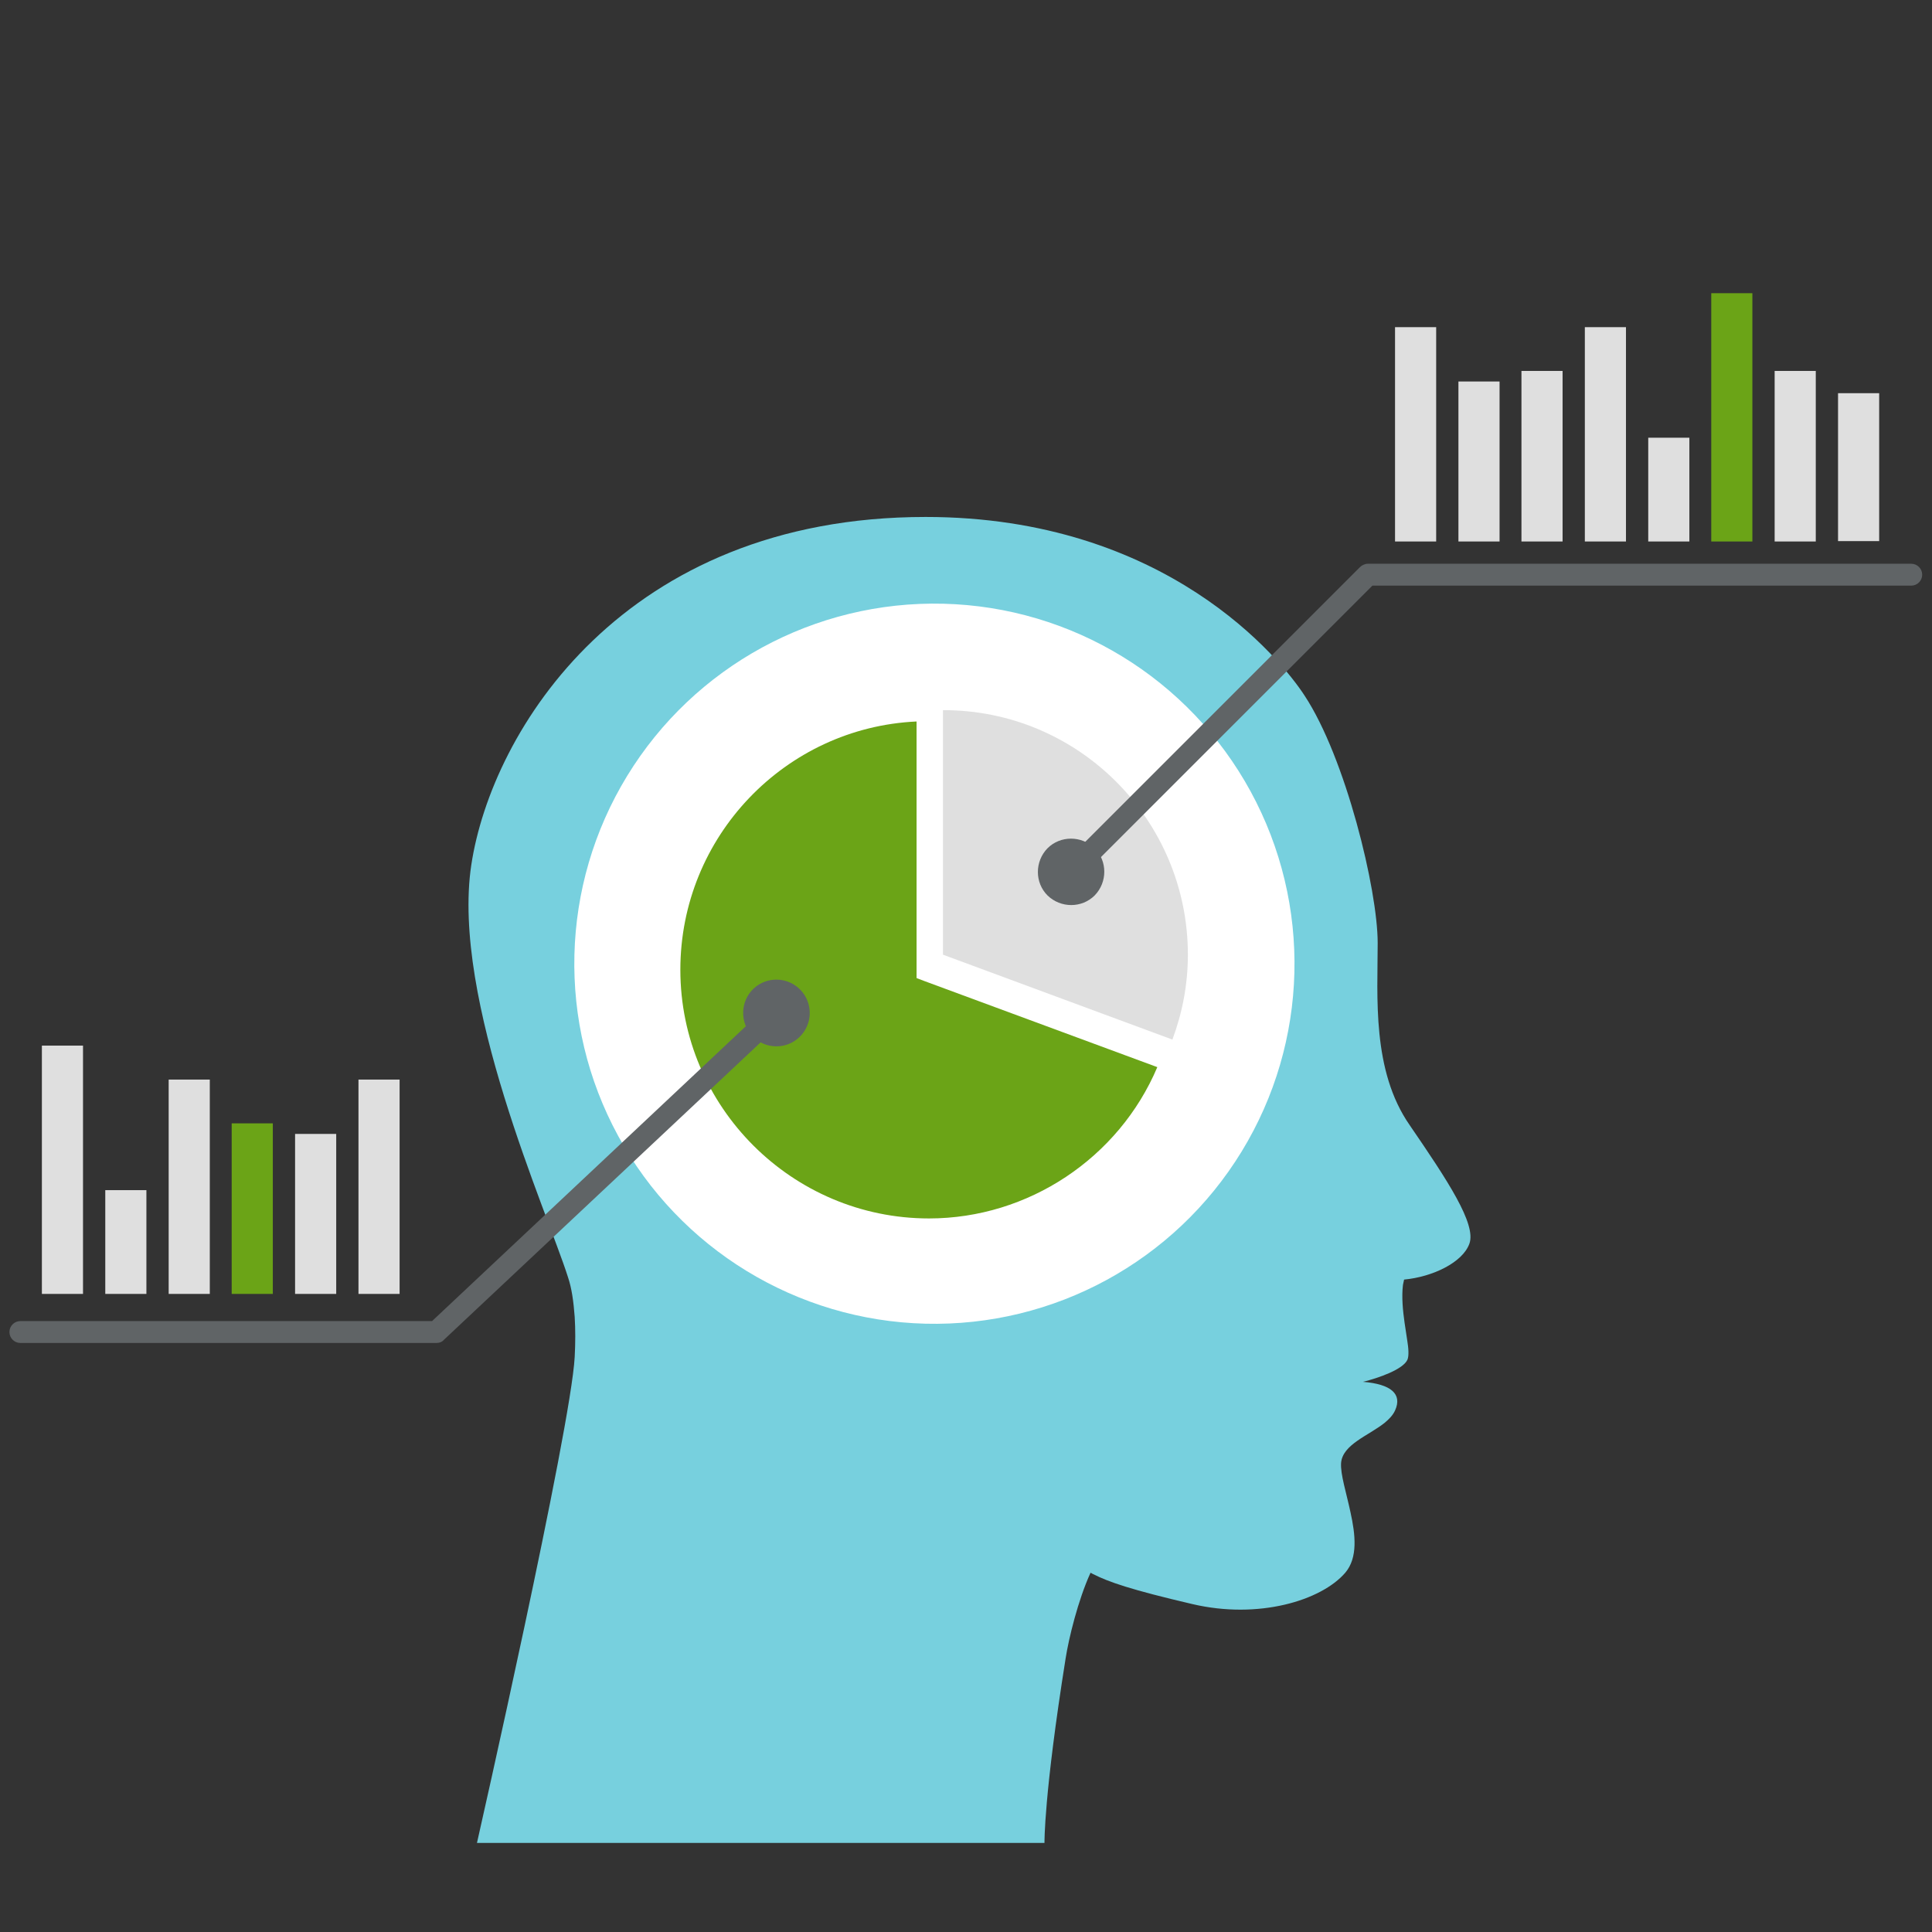 <?xml version="1.0" encoding="utf-8"?>
<!-- Generator: Adobe Illustrator 24.0.2, SVG Export Plug-In . SVG Version: 6.00 Build 0)  -->
<svg version="1.1" id="Layer_1" xmlns="http://www.w3.org/2000/svg" xmlns:xlink="http://www.w3.org/1999/xlink" x="0px" y="0px"
	 viewBox="0 0 512 512" enable-background="new 0 0 512 512" xml:space="preserve">
<rect x="0" y="0" width="512" height="512" fill="#333333" stroke="none"/>
<g>
	<g>
		<g>
			<g>
				<rect x="420" y="86.7" fill="#DFDFDF" width="10.9" height="56.8"/>
			</g>
		</g>
	</g>
	<g>
		<g>
			<g>
				<rect x="403.2" y="98.3" fill="#DFDFDF" width="10.9" height="45.2"/>
			</g>
		</g>
	</g>
	<g>
		<g>
			<g>
				<rect x="386.5" y="101.1" fill="#DFDFDF" width="10.9" height="42.4"/>
			</g>
		</g>
	</g>
	<g>
		<g>
			<g>
				<rect x="369.7" y="86.7" fill="#DFDFDF" width="10.9" height="56.8"/>
			</g>
		</g>
	</g>
	<g>
		<g>
			<g>
				<rect x="487.1" y="104.2" fill="#DFDFDF" width="10.9" height="39.2"/>
			</g>
		</g>
	</g>
	<g>
		<g>
			<g>
				<rect x="470.3" y="98.3" fill="#DFDFDF" width="10.9" height="45.2"/>
			</g>
		</g>
	</g>
	<g>
		<g>
			<g>
				<rect x="453.5" y="77.7" fill="#6BA417" width="10.9" height="65.8"/>
			</g>
		</g>
	</g>
	<g>
		<g>
			<g>
				<rect x="436.8" y="116" fill="#DFDFDF" width="10.9" height="27.5"/>
			</g>
		</g>
	</g>
</g>
<g>
	<g>
		<g>
			<g>
				<rect x="44.7" y="286.1" fill="#DFDFDF" width="10.9" height="56.8"/>
			</g>
		</g>
	</g>
	<g>
		<g>
			<g>
				<rect x="61.4" y="297.7" fill="#6BA417" width="10.9" height="45.2"/>
			</g>
		</g>
	</g>
	<g>
		<g>
			<g>
				<rect x="78.2" y="300.5" fill="#DFDFDF" width="10.9" height="42.4"/>
			</g>
		</g>
	</g>
	<g>
		<g>
			<g>
				<rect x="95" y="286.1" fill="#DFDFDF" width="10.9" height="56.8"/>
			</g>
		</g>
	</g>
	<g>
		<g>
			<g>
				<rect x="11.1" y="277.1" fill="#DFDFDF" width="10.9" height="65.8"/>
			</g>
		</g>
	</g>
	<g>
		<g>
			<g>
				<rect x="27.9" y="315.4" fill="#DFDFDF" width="10.9" height="27.5"/>
			</g>
		</g>
	</g>
</g>
<g>
	<g>
		<g>
			<path fill="#77D0DE" d="M276.8,488.4H126.4c0,0,24.9-109.8,25.9-128.8c0.2-3.8,0.2-7.3,0-10.6c-0.3-4.1-0.8-7.7-1.8-10.6
				c-5.4-17.1-31-73.6-25.6-109.2c5.4-35.6,40.4-92.2,120.4-92.2c63.8,0,94.3,37.9,100.4,47.3c10.9,16.5,19.4,51.5,19.4,65.6
				c0,14.2-1.6,33.8,8.5,48.3c10,14.6,17.7,26.2,15.8,31.4c-1.8,5-9.8,8.8-17.3,9.5c-0.1,0.4-0.2,0.9-0.3,1.4
				c-0.2,1.6-0.2,3.4-0.1,5.1c0.2,3.3,0.8,6.7,1.2,9.4c0.4,2.4,0.5,4.3,0.1,5.3c-1.1,2.6-7.7,4.9-11.8,5.9c7.4,0.6,10.5,3.2,8.5,7.6
				c-0.6,1.3-1.6,2.3-2.8,3.3c-4.3,3.4-11.1,5.7-11.5,10.6c-0.2,3,1.4,7.9,2.5,13.1c1.3,5.9,2,12-1.4,16c-6.4,7.4-23,12.4-40.5,8.3
				c-16.3-3.8-22.3-5.9-26.2-7.9c-0.3-0.1-0.5-0.3-0.8-0.4c-3.3,7.2-5.8,17.5-6.6,22.7C276.6,475.9,276.8,488.4,276.8,488.4z"/>
		</g>
	</g>
</g>
<g>
	<g>
		<g>
			
				<ellipse transform="matrix(2.495580e-02 -1 1 2.495580e-02 -14.052 496.617)" fill="#FFFFFF" cx="247.6" cy="255.5" rx="95.4" ry="95.4"/>
		</g>
	</g>
</g>
<g>
	<g>
		<g>
			<g>
				<path fill="#6BA417" d="M306.7,282.8c-10.2,24.1-34.2,40.1-60.5,40.1c-36.3,0-65.9-29.6-65.9-65.9c0-35.3,27.8-64.2,62.6-65.8
					v68l2.1,0.8L306.7,282.8z"/>
			</g>
		</g>
	</g>
	<g>
		<g>
			<g>
				<path fill="#DFDFDF" d="M314.8,253c0,8-1.5,15.5-4.1,22.5L249.9,253v-64.8C285.7,188.1,314.8,217.2,314.8,253z"/>
			</g>
		</g>
	</g>
</g>
<g>
	<g>
		<g>
			<g>
				<path fill="#606466" d="M283.5,234.3c-0.7,0-1.5-0.3-2.1-0.9c-1.1-1.1-1.1-3,0-4.1l79-79c0.5-0.5,1.3-0.9,2.1-0.9h144
					c1.6,0,2.9,1.3,2.9,2.9c0,1.6-1.3,2.9-2.9,2.9H363.7l-78.1,78.1C285,234,284.3,234.3,283.5,234.3z"/>
			</g>
		</g>
	</g>
	<g>
		<g>
			<g>
				<g>
					<path fill="#606466" d="M290.1,237.3c-3.4,3.4-9,3.4-12.5,0c-3.4-3.4-3.4-9,0-12.5c3.4-3.4,9-3.4,12.5,0
						C293.5,228.2,293.5,233.8,290.1,237.3z"/>
				</g>
			</g>
		</g>
	</g>
</g>
<g>
	<g>
		<g>
			<g>
				<path fill="#606466" d="M115.7,355.9H5.4c-1.6,0-2.9-1.3-2.9-2.9s1.3-2.9,2.9-2.9h109.1l89.5-84.1c1.2-1.1,3-1.1,4.1,0.1
					c1.1,1.2,1,3-0.1,4.1l-90.4,84.9C117.2,355.6,116.5,355.9,115.7,355.9z"/>
			</g>
		</g>
	</g>
	<g>
		<g>
			<g>
				<g>
					<path fill="#606466" d="M199.7,262c3.5-3.3,9.1-3.2,12.5,0.4c3.3,3.5,3.2,9.1-0.4,12.5c-3.5,3.3-9.1,3.2-12.5-0.4
						C196,270.9,196.2,265.3,199.7,262z"/>
				</g>
			</g>
		</g>
	</g>
</g>
</svg>
